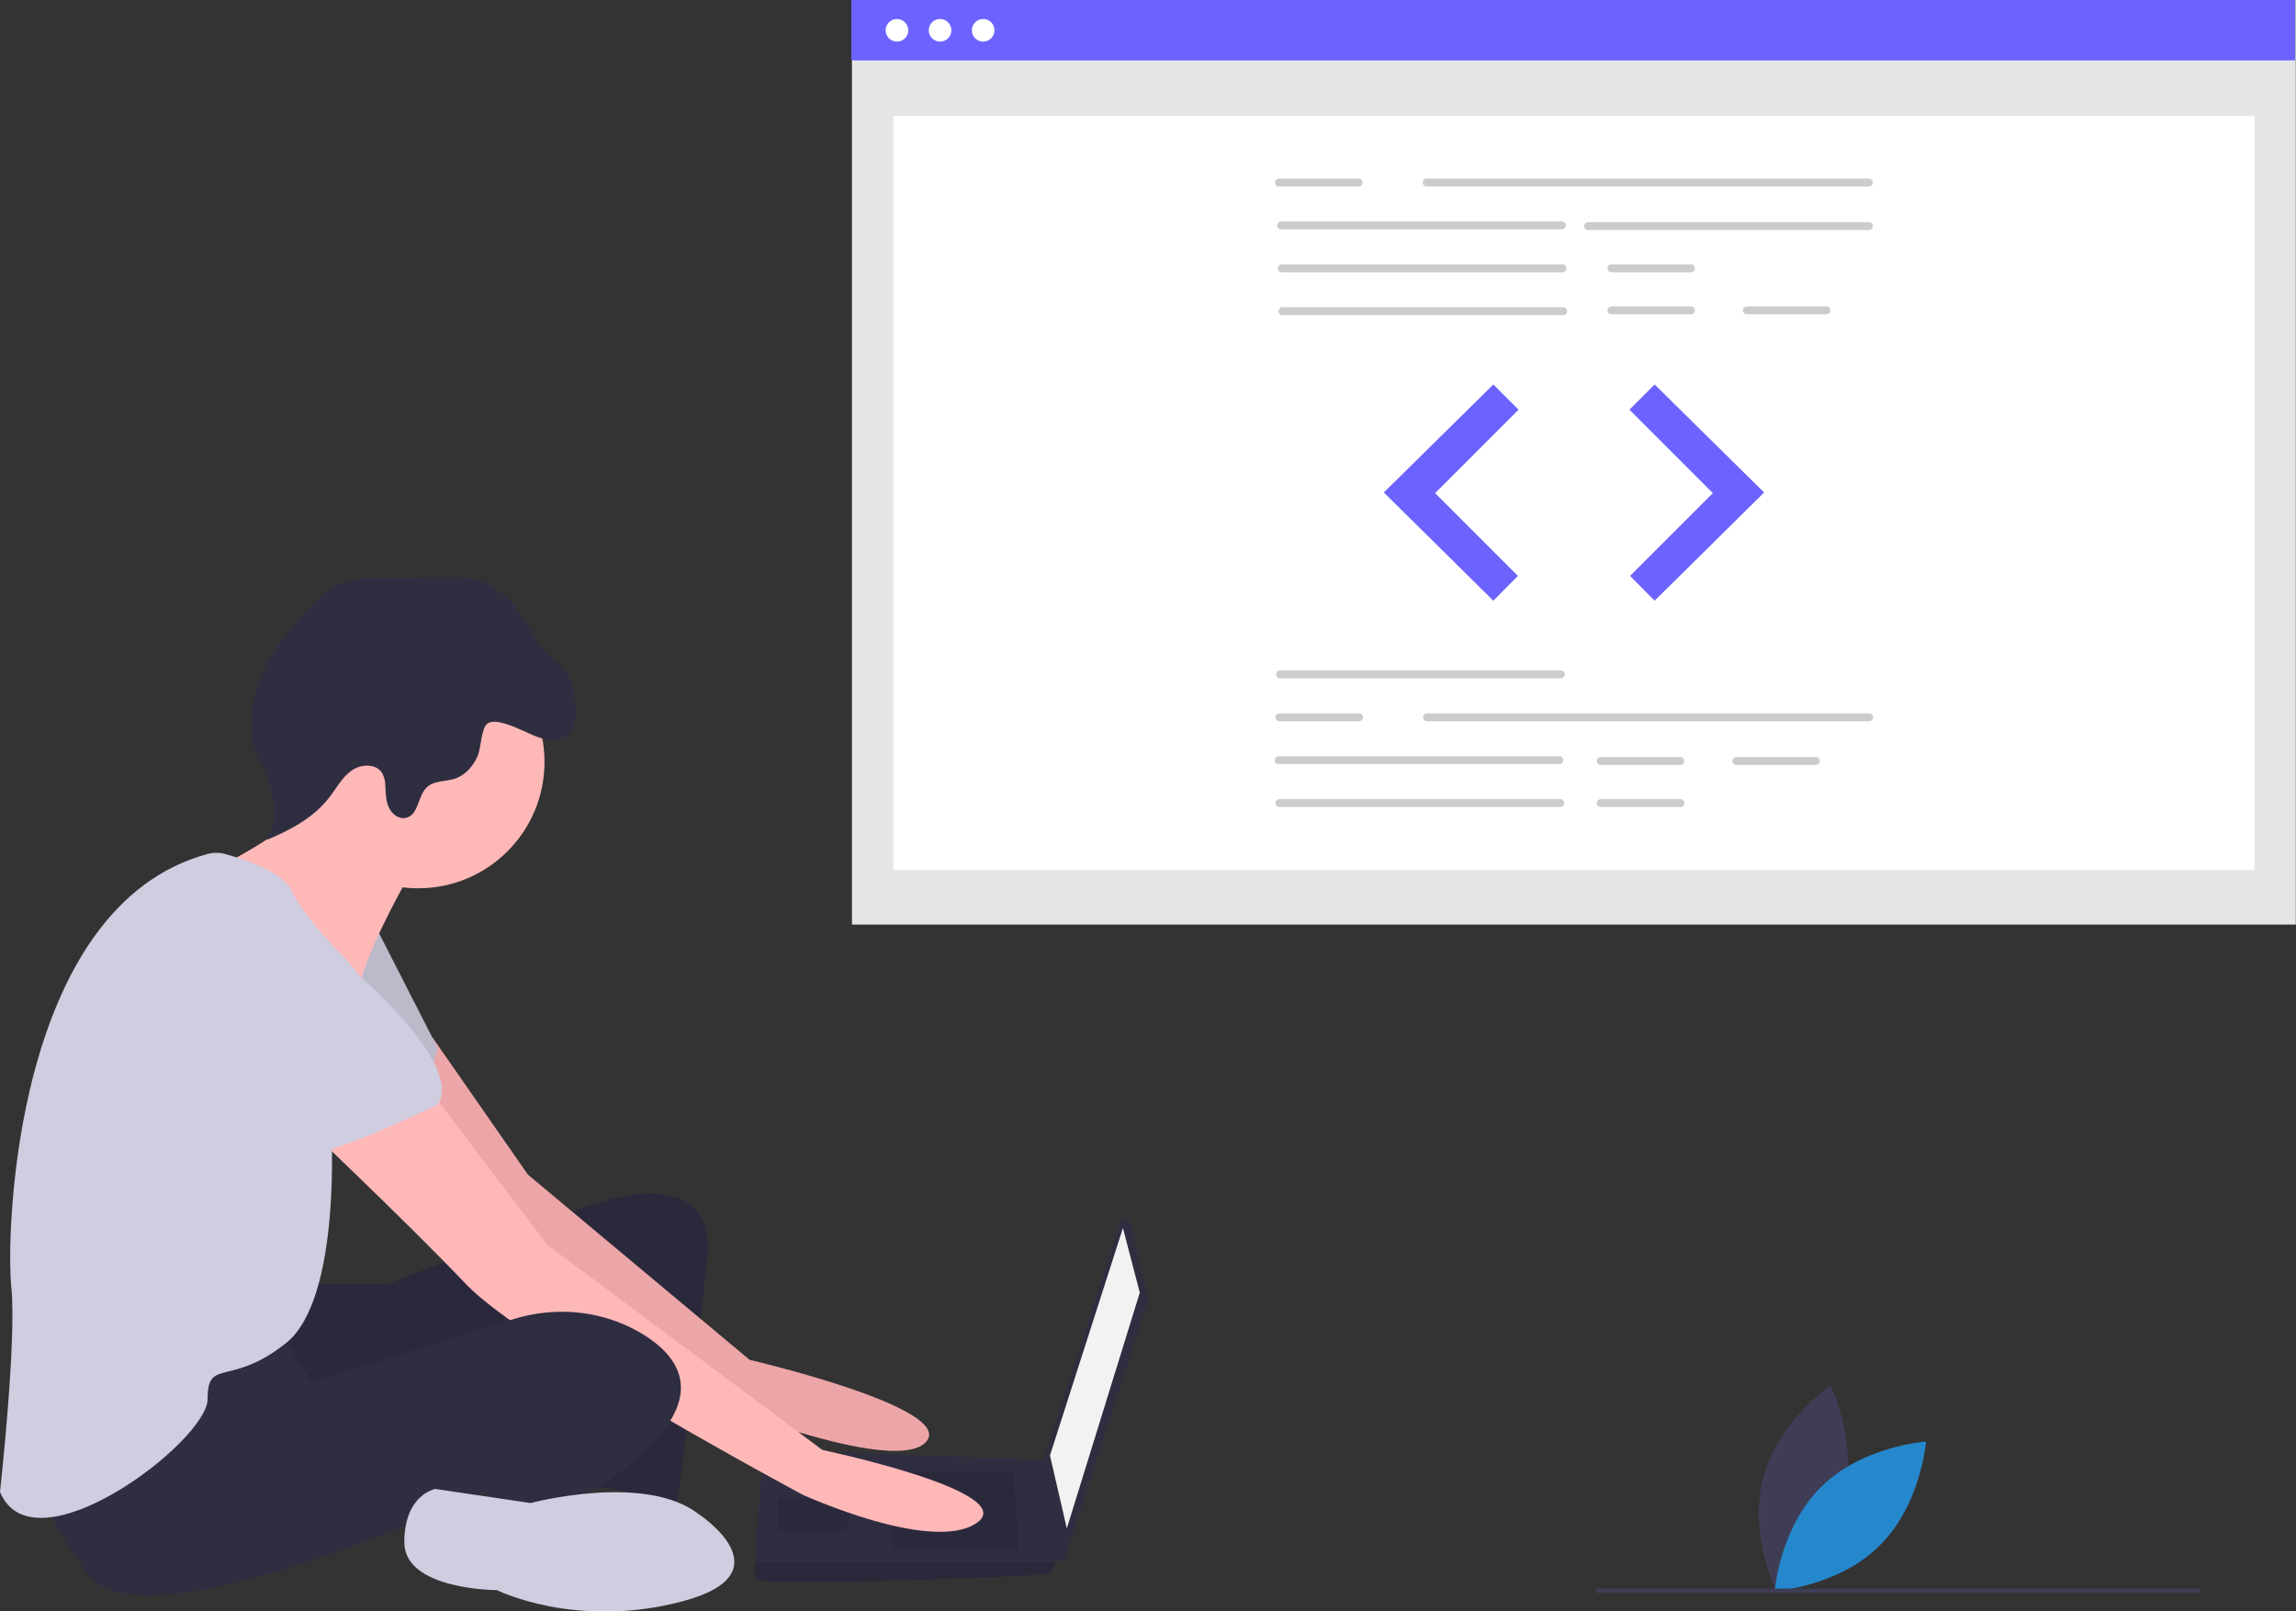<?xml version="1.0" encoding="utf-8"?>
<!-- Generator: Adobe Illustrator 24.0.0, SVG Export Plug-In . SVG Version: 6.00 Build 0)  -->
<svg version="1.1" id="ade8c9af-7e2e-4eda-b5c8-b06129257226"
	 xmlns="http://www.w3.org/2000/svg" xmlns:xlink="http://www.w3.org/1999/xlink" x="0px" y="0px" viewBox="0 0 1076.1 755.2"
	 style="enable-background: 0 0 1076.1 755.2;" xml:space="preserve">
<rect x="0" y="0" width="1076.1" height="755.2" fill="#333333" stroke="none"/>
<style type="text/css">
	.st0{fill:#3F3D56;}
	.st1{fill:#2588CD;}
	.st2{fill:#2F2E41;}
	.st3{opacity:0.1;enable-background:    ;}
	.st4{fill:#A0616A;}
	.st5{opacity:0.8;fill:#FFB8B8;enable-background:    ;}
	.st6{fill:#D0CDE1;}
	.st7{fill:#F2F2F2;}
	.st8{fill:#FFB8B8;}
	.st9{fill:#E6E6E6;}
	.st10{fill:#FFFFFF;}
	.st11{fill:#6C63FF;}
	.st12{fill:#CCCCCC;}
</style>
<title>web_developer</title>
<path class="st0" d="M864.1,702.4c-7,26.6-31.5,43.2-31.5,43.2s-13.2-26.5-6.2-53.1s31.5-43.2,31.5-43.2S871.1,675.8,864.1,702.4z"
	/>
<path class="st1" d="M853.6,696.8c-19.6,19.3-21.8,48.8-21.8,48.8s29.5-1.8,49.1-21.2s21.8-48.8,21.8-48.8S873.1,677.5,853.6,696.8z
	"/>
<path class="st2" d="M144.7,601.8h36.8l90.8-35.5c0,0,64.5-26.3,59.2,23.7s-14.5,117.1-14.5,117.1s-28.9-13.2-44.7-9.2
	s-5.3-80.3-5.3-80.3s-128.9,61.8-140.8,53.9s-14.5-63.2-14.5-63.2L144.7,601.8z"/>
<path class="st3" d="M144.7,601.8h36.8l90.8-35.5c0,0,64.5-26.3,59.2,23.7s-14.5,117.1-14.5,117.1s-28.9-13.2-44.7-9.2
	s-5.3-80.3-5.3-80.3s-128.9,61.8-140.8,53.9s-14.5-63.2-14.5-63.2L144.7,601.8z"/>
<path class="st4" d="M202.8,486.4l44.6,64.1l103.9,86.8c0,0,96.1,22.4,82.9,38.2s-93.4-15.8-93.4-15.8S221,572.9,217.1,566.3
	s-47.4-68.4-47.4-68.4L202.8,486.4z"/>
<path class="st5" d="M202.8,486.4l44.6,64.1l103.9,86.8c0,0,96.1,22.4,82.9,38.2s-93.4-15.8-93.4-15.8S221,572.9,217.1,566.3
	s-47.4-68.4-47.4-68.4L202.8,486.4z"/>
<path class="st6" d="M176.3,434.7l28.9,56.6c0,0-6.6,27.6-17.1,30.3s-55.3-34.2-55.3-34.2L176.3,434.7z"/>
<path class="st3" d="M176.3,434.7l28.9,56.6c0,0-6.6,27.6-17.1,30.3s-55.3-34.2-55.3-34.2L176.3,434.7z"/>
<path class="st2" d="M529.5,572.5l8.6,35.3c0.1,0.4,0.1,0.8,0,1.2l-38.8,121.2c-0.4,1.2-1.6,1.8-2.8,1.4c-0.8-0.3-1.4-1-1.5-1.8
	l-5.4-47.2c0-0.3,0-0.6,0.1-0.9l35.6-109.3c0.4-1.2,1.6-1.8,2.8-1.4C528.7,571.2,529.3,571.8,529.5,572.5z"/>
<polygon class="st7" points="526.3,575.5 534.2,605.8 500,716.3 492.1,682.1 "/>
<path class="st2" d="M353.9,740c1.3,3.9,136.8-1.3,138.2-2.6c1.1-1.6,2.1-3.4,2.9-5.3c1.2-2.6,2.4-5.3,2.4-5.3l-5.3-42.6l-134.2-4.8
	c0,0-3.4,36.1-4,52.6C353.7,736.2,353.7,739.2,353.9,740z"/>
<polygon class="st3" points="475,690 477.6,726.8 418.4,726.8 418.4,690 "/>
<polygon class="st3" points="398.7,701.8 399,701.7 397.4,717.6 364.5,717.6 364.5,701.8 "/>
<path class="st3" d="M353.9,740c1.3,3.9,136.8-1.3,138.2-2.6c1.1-1.6,2.1-3.4,2.9-5.3H353.8C353.7,736.2,353.7,739.2,353.9,740z"/>
<circle class="st8" cx="196" cy="357.1" r="59.2"/>
<path class="st8" d="M192.1,409.7c0,0-19.7,34.2-23.7,52.6s-59.2-36.8-59.2-36.8l-7.2-19.1c0,0,52-24.3,48-44.1
	S192.1,409.7,192.1,409.7z"/>
<path class="st8" d="M202.6,512.3l53.9,71.1l128.9,96.1c0,0,93.4,19.7,72.4,34.2s-81.6-13.2-81.6-13.2S246,630.8,218.4,601.8
	s-78.9-77.6-78.9-77.6L202.6,512.3z"/>
<path class="st2" d="M130.3,622.9l15.8,25l94.2-29.6c20.7-6.5,43.3-4.1,61.7,7.4c16.4,10.4,27,26.8,3.3,51.2
	c-47.4,48.7-78.9,22.4-78.9,22.4s-159.2,75-185.5,38.2s-27.6-55.3-27.6-55.3S114.5,618.9,130.3,622.9z"/>
<path class="st6" d="M327.6,709.7c0,0,42.1,27.6-7.9,40.8s-86.8-5.3-86.8-5.3s-43.4,0-43.4-22.4s14.5-25,14.5-25l44.7,6.6
	C248.7,704.4,302.6,690,327.6,709.7z"/>
<path class="st2" d="M244.6,342.2c4,1.8,8,3.9,12.4,4.4s9.4-1,11.4-4.9c1.1-2.1,1.2-4.6,1.3-7c0.2-7.2-0.4-15-4.9-20.6
	c-2.9-3.6-7.2-5.8-10.2-9.3c-2.2-2.5-3.6-5.5-5.1-8.4c-5.9-11-14.6-21.6-26.6-24.8c-5-1.3-10.3-1.3-15.5-1.2l-30.4,0.4
	c-4.9,0.1-9.9,0.2-14.6,1.6c-9.8,3-16.9,11.2-23.4,19.1c-4.9,5.9-9.8,11.8-13.4,18.5c-5.3,9.8-7.9,20.8-7.7,31.9
	c0,2.9,0.3,5.7,1.1,8.4c0.9,2.5,2,5,3.3,7.3c5.7,11.2,9.1,25.2,2.7,36c11.2-4.6,22.2-10.5,29.5-20.1c3.3-4.3,5.9-9.3,10.3-12.4
	s11.5-3.4,14.3,1.2c1,1.9,1.5,3.9,1.5,6c0.2,3.4,0.2,7,1.7,10.2s4.9,5.7,8.3,4.7c5.7-1.6,5.2-10.4,9.6-14.4c3.4-3,8.5-2.5,12.8-3.8
	c5-1.6,8.8-5.9,10.9-10.8c1.6-3.7,1.6-13.2,4.7-15.2C232.2,336.6,241,340.6,244.6,342.2z"/>
<path class="st6" d="M97.3,400.2c2.7-0.7,5.5-0.7,8.1,0c8.4,2.3,27.4,8.3,31.4,17.4c5.3,11.8,23.7,30.3,23.7,30.3s25,25,19.7,42.1
	s-25,36.8-25,36.8s5.3,81.6-21.1,102.6s-36.8,6.6-36.8,26.3S15.8,737.3,0,699.2c0,0,7.9-71.1,5.3-96.1
	C2.7,578.5,6.5,424.8,97.3,400.2z"/>
<path class="st6" d="M139.5,433.4c0,0,80.3,59.2,65.8,84.2c0,0-48.7,23.7-59.2,22.4s-51.3-47.4-61.8-51.3S68.4,413.7,139.5,433.4z"
	/>
<rect x="748.1" y="744.5" class="st0" width="283" height="2"/>
<rect x="399.3" y="-0.1" class="st9" width="676.7" height="433.4"/>
<rect x="418.7" y="54.3" class="st10" width="638" height="353.4"/>
<rect x="399" y="-0.5" class="st11" width="676.7" height="28.8"/>
<circle class="st10" cx="420.4" cy="14.2" r="5.3"/>
<circle class="st10" cx="440.6" cy="14.2" r="5.3"/>
<circle class="st10" cx="460.8" cy="14.2" r="5.3"/>
<path class="st12" d="M876.2,87.4H668.4c-1-0.1-1.7-1.1-1.6-2.1c0.1-0.8,0.8-1.5,1.6-1.6h207.7c1,0.1,1.7,1.1,1.6,2.1
	C877.7,86.6,877,87.2,876.2,87.4z"/>
<path class="st12" d="M732.2,107.5H600.2c-1-0.1-1.7-1.1-1.6-2.1c0.1-0.8,0.8-1.5,1.6-1.6h132.1c1,0.1,1.7,1.1,1.6,2.1
	C733.7,106.7,733.1,107.4,732.2,107.5z"/>
<path class="st12" d="M876.2,107.8H744.1c-1-0.1-1.7-1.1-1.6-2.1c0.1-0.8,0.8-1.5,1.6-1.6h132.1c1,0.1,1.7,1.1,1.6,2.1
	C877.7,107.1,877,107.7,876.2,107.8z"/>
<path class="st12" d="M732.6,127.6H600.5c-1-0.1-1.7-1.1-1.6-2.1c0.1-0.8,0.8-1.5,1.6-1.6h132.1c1,0.1,1.7,1.1,1.6,2.1
	C734,126.8,733.4,127.5,732.6,127.6z"/>
<path class="st12" d="M732.9,147.7H600.8c-1-0.1-1.7-1.1-1.6-2.1c0.1-0.8,0.8-1.5,1.6-1.6h132.1c1,0.1,1.7,1.1,1.6,2.1
	C734.4,146.9,733.7,147.6,732.9,147.7z"/>
<path class="st12" d="M792.8,127.6H755c-1-0.1-1.7-1.1-1.6-2.1c0.1-0.8,0.8-1.5,1.6-1.6h37.8c1,0.1,1.7,1.1,1.6,2.1
	C794.3,126.8,793.7,127.5,792.8,127.6L792.8,127.6z"/>
<path class="st12" d="M792.8,147.3H755c-1-0.1-1.7-1.1-1.6-2.1c0.1-0.8,0.8-1.5,1.6-1.6h37.8c1,0.1,1.7,1.1,1.6,2.1
	C794.3,146.6,793.7,147.2,792.8,147.3L792.8,147.3z"/>
<path class="st12" d="M856.3,147.3h-37.8c-1-0.1-1.7-1.1-1.6-2.1c0.1-0.8,0.8-1.5,1.6-1.6h37.8c1,0.1,1.7,1.1,1.6,2.1
	C857.8,146.6,857.1,147.2,856.3,147.3z"/>
<path class="st12" d="M637,87.4h-37.8c-1-0.1-1.7-1.1-1.6-2.1c0.1-0.8,0.8-1.5,1.6-1.6H637c1,0.1,1.7,1.1,1.6,2.1
	C638.5,86.6,637.9,87.2,637,87.4z"/>
<path class="st12" d="M731.8,317.9H599.7c-1-0.1-1.7-1.1-1.6-2.1c0.1-0.8,0.8-1.5,1.6-1.6h132.1c1,0.1,1.7,1.1,1.6,2.1
	C733.2,317.1,732.6,317.8,731.8,317.9L731.8,317.9z"/>
<path class="st12" d="M731.1,358.1H599c-1-0.1-1.7-1.1-1.6-2.1c0.1-0.8,0.8-1.5,1.6-1.6h132.1c1,0.1,1.7,1.1,1.6,2.1
	C732.6,357.4,731.9,358,731.1,358.1z"/>
<path class="st12" d="M731.4,378.2H599.4c-1-0.1-1.7-1.1-1.6-2.1c0.1-0.8,0.8-1.5,1.6-1.6h132.1c1,0.1,1.7,1.1,1.6,2.1
	C732.9,377.5,732.3,378.1,731.4,378.2L731.4,378.2z"/>
<path class="st12" d="M787.9,358.5H750c-1-0.1-1.7-1.1-1.6-2.1c0.1-0.8,0.8-1.5,1.6-1.6h37.8c1,0.1,1.7,1.1,1.6,2.1
	C789.3,357.7,788.7,358.4,787.9,358.5L787.9,358.5z"/>
<path class="st12" d="M787.9,378.2H750c-1-0.1-1.7-1.1-1.6-2.1c0.1-0.8,0.8-1.5,1.6-1.6h37.8c1,0.1,1.7,1.1,1.6,2.1
	C789.3,377.5,788.7,378.1,787.9,378.2L787.9,378.2z"/>
<path class="st12" d="M851.3,358.5h-37.8c-1-0.1-1.7-1.1-1.6-2.1c0.1-0.8,0.8-1.5,1.6-1.6h37.8c1,0.1,1.7,1.1,1.6,2.1
	C852.8,357.7,852.2,358.4,851.3,358.5z"/>
<path class="st12" d="M876.3,338H668.6c-1-0.1-1.7-1.1-1.6-2.1c0.1-0.8,0.8-1.5,1.6-1.6h207.7c1,0.1,1.7,1.1,1.6,2.1
	C877.8,337.2,877.2,337.9,876.3,338z"/>
<path class="st12" d="M637.2,338h-37.8c-1-0.1-1.7-1.1-1.6-2.1c0.1-0.8,0.8-1.5,1.6-1.6h37.8c1,0.1,1.7,1.1,1.6,2.1
	C638.7,337.2,638,337.9,637.2,338z"/>
<polygon class="st9" points="699.9,180.2 648.6,230.8 699.9,281.5 711.4,269.9 672.6,231.1 711.7,192 "/>
<polygon class="st9" points="775.5,180.2 826.8,230.8 775.5,281.5 764,269.9 802.8,231.1 763.7,192 "/>
<polygon class="st11" points="699.9,180.2 648.6,230.8 699.9,281.5 711.4,269.9 672.6,231.1 711.7,192 "/>
<polygon class="st11" points="775.5,180.2 826.8,230.8 775.5,281.5 764,269.9 802.8,231.1 763.7,192 "/>
</svg>
